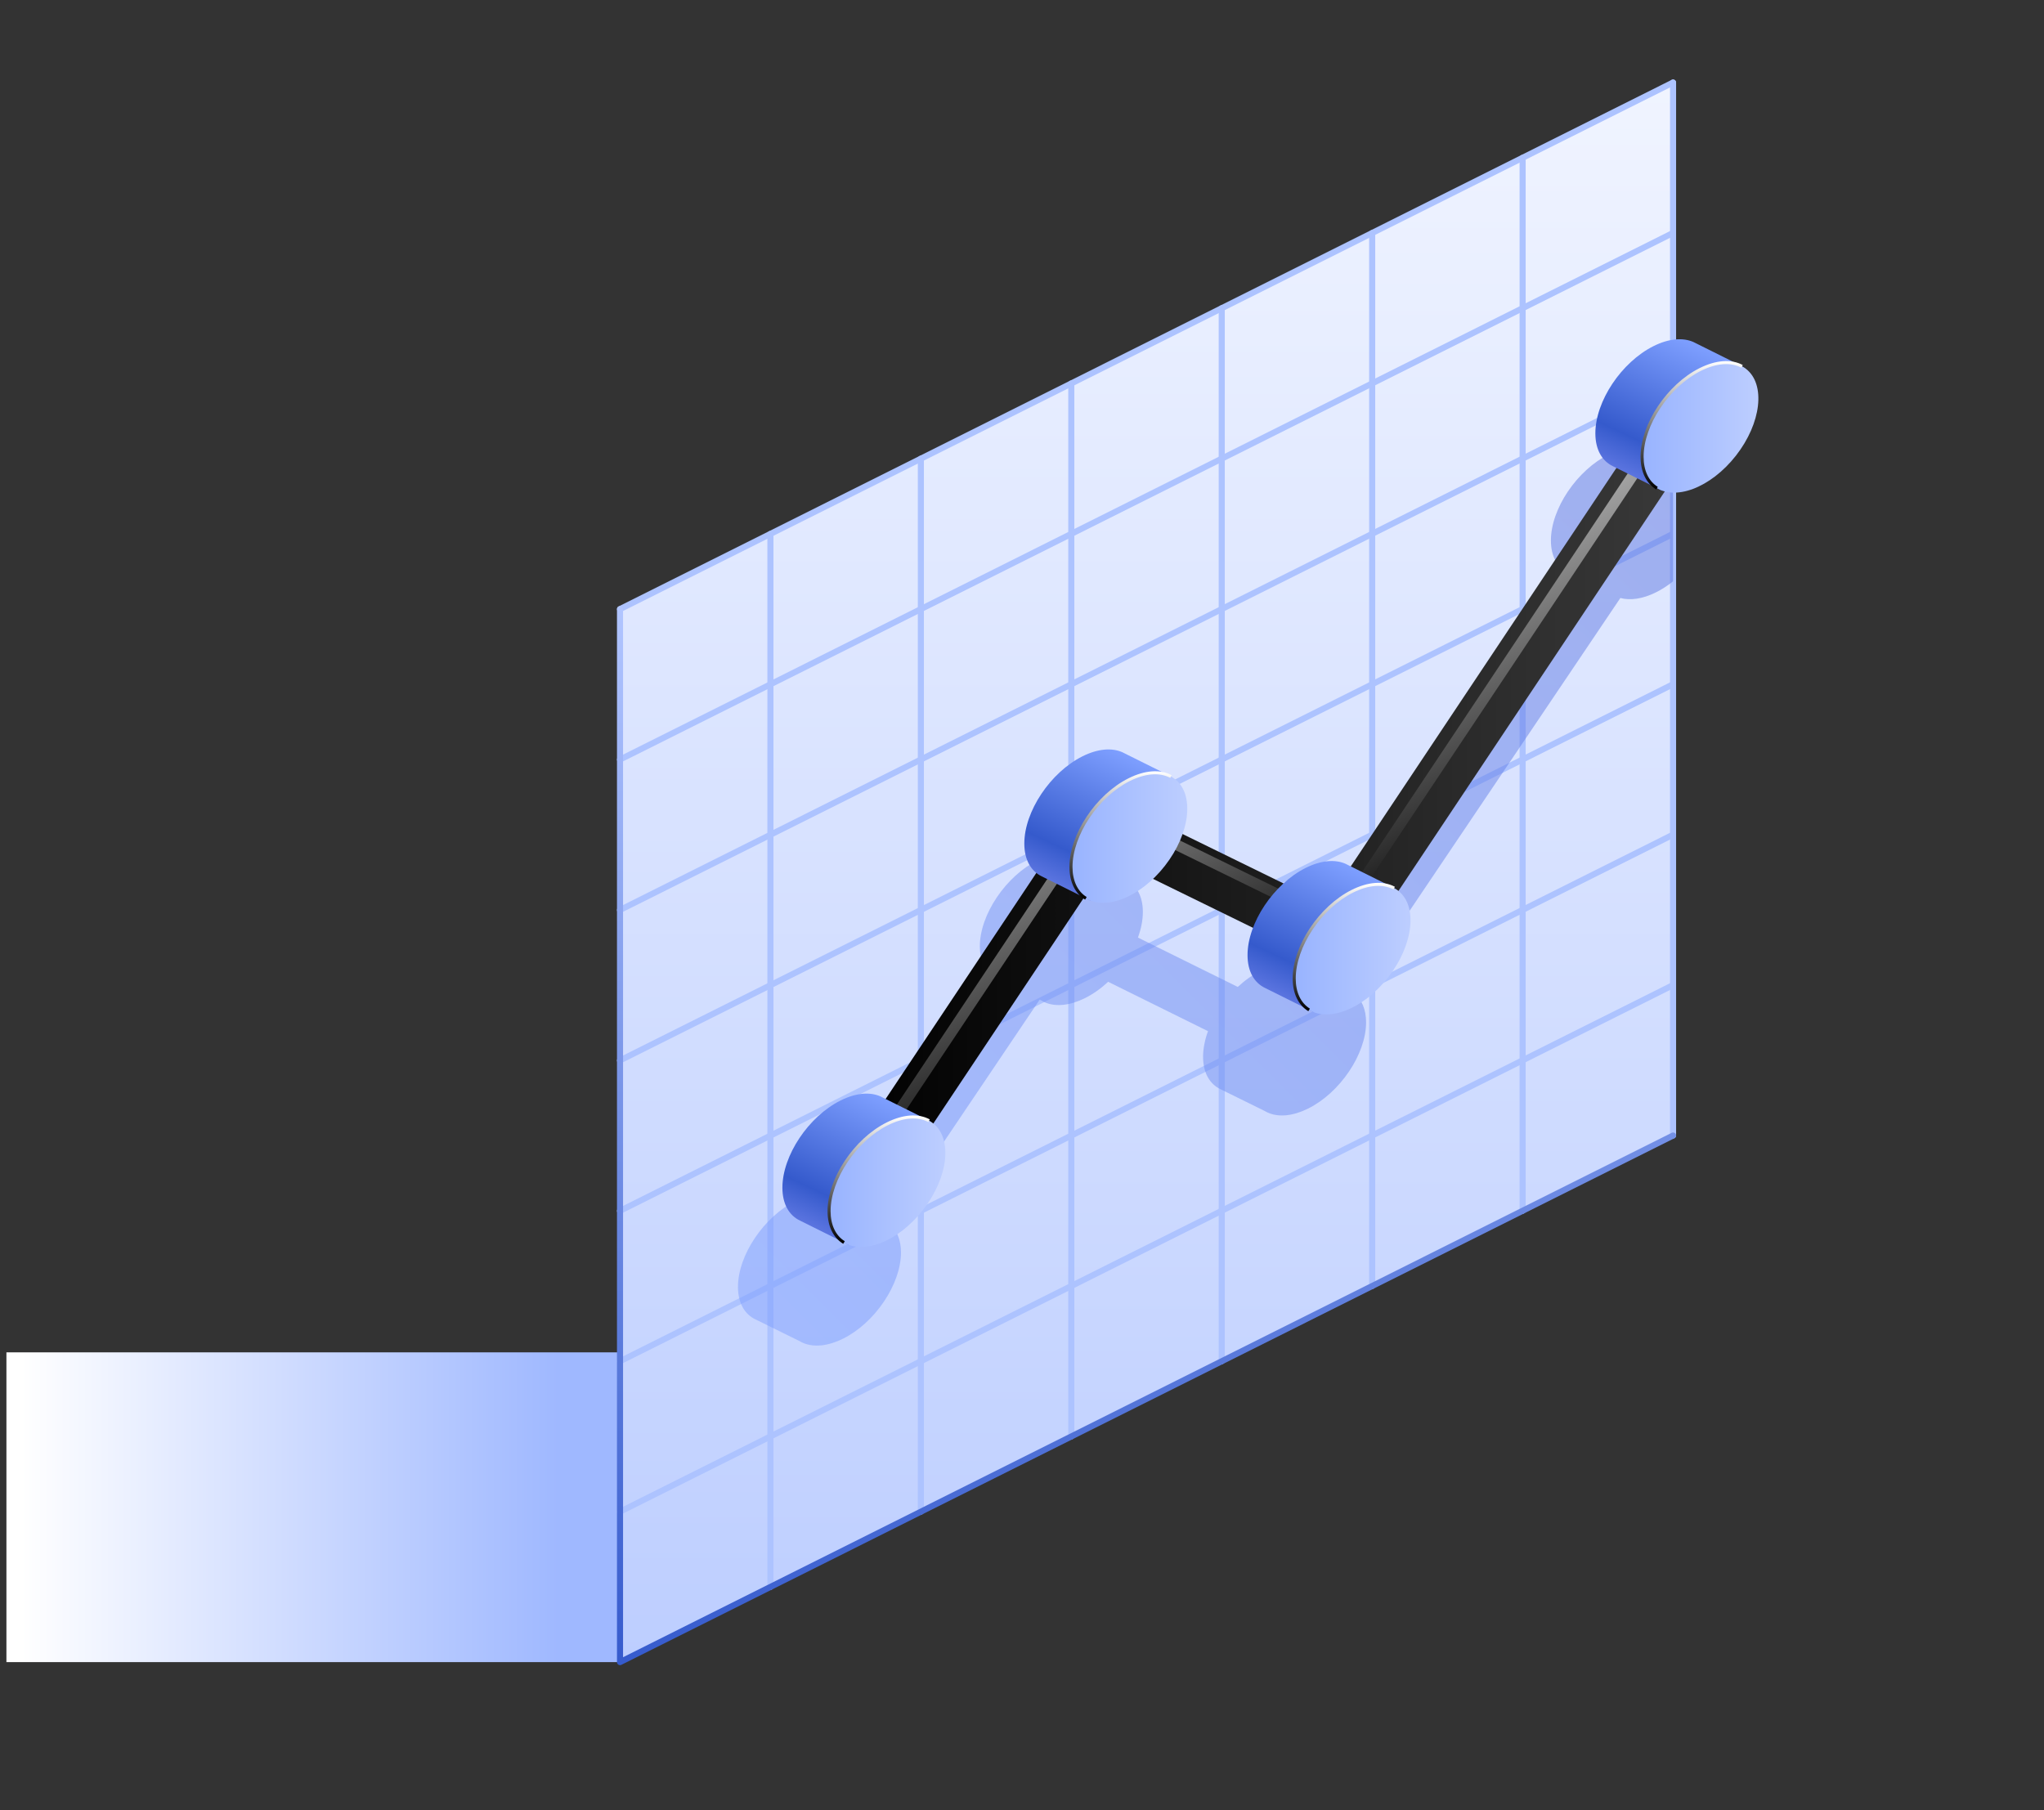 <?xml version="1.0" encoding="UTF-8"?>
<svg xmlns="http://www.w3.org/2000/svg" xmlns:xlink="http://www.w3.org/1999/xlink" viewBox="0 0 901.22 798.26">
  <rect x="0" y="0" width="901.22" height="798.26" fill="#333333" stroke="none"/>
  <defs>
    <style>
      .cls-1 {
        fill: url(#linear-gradient-12);
      }

      .cls-1, .cls-2, .cls-3, .cls-4, .cls-5, .cls-6, .cls-7, .cls-8, .cls-9, .cls-10, .cls-11, .cls-12, .cls-13, .cls-14, .cls-15, .cls-16, .cls-17, .cls-18, .cls-19 {
        stroke-width: 0px;
      }

      .cls-2 {
        fill: url(#linear-gradient-17);
      }

      .cls-3 {
        fill: url(#linear-gradient-6);
      }

      .cls-20 {
        isolation: isolate;
      }

      .cls-4 {
        fill: url(#linear-gradient-15);
      }

      .cls-5 {
        fill: url(#linear-gradient-11);
      }

      .cls-6 {
        fill: url(#linear-gradient-3);
        opacity: .5;
      }

      .cls-6, .cls-12, .cls-21 {
        mix-blend-mode: multiply;
      }

      .cls-7 {
        fill: url(#linear-gradient-13);
      }

      .cls-8 {
        fill: url(#linear-gradient-16);
      }

      .cls-9 {
        fill: url(#linear-gradient-14);
      }

      .cls-10 {
        fill: url(#linear-gradient-2);
      }

      .cls-22, .cls-14 {
        mix-blend-mode: screen;
      }

      .cls-11 {
        fill: url(#linear-gradient-7);
      }

      .cls-12 {
        fill: url(#linear-gradient);
      }

      .cls-13 {
        fill: url(#linear-gradient-9);
      }

      .cls-14 {
        fill: url(#linear-gradient-5);
      }

      .cls-15 {
        fill: url(#linear-gradient-8);
      }

      .cls-16 {
        fill: url(#linear-gradient-18);
      }

      .cls-17 {
        fill: #adc3ff;
      }

      .cls-18 {
        fill: url(#linear-gradient-10);
      }

      .cls-19 {
        fill: url(#linear-gradient-4);
      }
    </style>
    <linearGradient id="linear-gradient" x1="246.22" y1="664.61" x2="9.17" y2="664.61" gradientUnits="userSpaceOnUse">
      <stop offset="0" stop-color="#9fb8ff"/>
      <stop offset="1" stop-color="#fff"/>
    </linearGradient>
    <linearGradient id="linear-gradient-2" x1="505.51" y1="732.91" x2="505.51" y2="36.39" gradientUnits="userSpaceOnUse">
      <stop offset="0" stop-color="#bdceff"/>
      <stop offset="1" stop-color="#f0f4ff"/>
    </linearGradient>
    <linearGradient id="linear-gradient-3" x1="350.74" y1="600.46" x2="742.56" y2="208.64" gradientUnits="userSpaceOnUse">
      <stop offset="0" stop-color="#7e9fff"/>
      <stop offset="1" stop-color="#5c75e0"/>
    </linearGradient>
    <linearGradient id="linear-gradient-4" x1="371.2" y1="350.37" x2="753.69" y2="350.37" gradientUnits="userSpaceOnUse">
      <stop offset="0" stop-color="#000"/>
      <stop offset="1" stop-color="#3b3b3b"/>
    </linearGradient>
    <linearGradient id="linear-gradient-5" x1="604.44" y1="421.84" x2="505.53" y2="236.88" gradientUnits="userSpaceOnUse">
      <stop offset="0" stop-color="#000"/>
      <stop offset="1" stop-color="#fff"/>
    </linearGradient>
    <linearGradient id="linear-gradient-6" x1="360.07" y1="542.32" x2="387.64" y2="483.2" gradientUnits="userSpaceOnUse">
      <stop offset="0" stop-color="#5c75e0"/>
      <stop offset=".24" stop-color="#355acc"/>
      <stop offset="1" stop-color="#7e9fff"/>
    </linearGradient>
    <linearGradient id="linear-gradient-7" x1="366.6" y1="521.2" x2="417.09" y2="521.2" gradientTransform="translate(561.28 -107.89) rotate(52.02)" gradientUnits="userSpaceOnUse">
      <stop offset="0" stop-color="#99b4ff"/>
      <stop offset="1" stop-color="#bdceff"/>
    </linearGradient>
    <linearGradient id="linear-gradient-8" x1="387.41" y1="548.45" x2="387.41" y2="491.85" xlink:href="#linear-gradient-5"/>
    <linearGradient id="linear-gradient-9" x1="466.73" y1="390.56" x2="494.3" y2="331.44" xlink:href="#linear-gradient-6"/>
    <linearGradient id="linear-gradient-10" x1="473.26" y1="369.44" x2="523.75" y2="369.44" gradientTransform="translate(482.68 -250.33) rotate(52.02)" xlink:href="#linear-gradient-7"/>
    <linearGradient id="linear-gradient-11" x1="494.07" y1="396.68" x2="494.07" y2="340.09" xlink:href="#linear-gradient-5"/>
    <linearGradient id="linear-gradient-12" x1="565.15" y1="439.76" x2="592.72" y2="380.64" xlink:href="#linear-gradient-6"/>
    <linearGradient id="linear-gradient-13" x1="571.68" y1="418.64" x2="622.17" y2="418.64" gradientTransform="translate(559.31 -308.98) rotate(52.02)" xlink:href="#linear-gradient-7"/>
    <linearGradient id="linear-gradient-14" x1="592.49" y1="445.88" x2="592.49" y2="389.29" xlink:href="#linear-gradient-5"/>
    <linearGradient id="linear-gradient-15" x1="718.52" y1="209.68" x2="746.09" y2="150.56" xlink:href="#linear-gradient-6"/>
    <linearGradient id="linear-gradient-16" x1="725.06" y1="188.56" x2="775.54" y2="188.56" gradientTransform="translate(436.95 -518.37) rotate(52.02)" xlink:href="#linear-gradient-7"/>
    <linearGradient id="linear-gradient-17" x1="745.87" y1="215.81" x2="745.87" y2="159.21" xlink:href="#linear-gradient-5"/>
    <linearGradient id="linear-gradient-18" x1="505.51" y1="734.25" x2="505.51" y2="267.26" gradientUnits="userSpaceOnUse">
      <stop offset="0" stop-color="#365bcd"/>
      <stop offset="1" stop-color="#b1c5ff"/>
    </linearGradient>
  </defs>
  <g class="cls-20">
    <g id="_95c6c890-4df0-4047-9b20-53c1698e0703" data-name="95c6c890-4df0-4047-9b20-53c1698e0703">
      <g>
        <rect class="cls-12" x="2.83" y="596.32" width="270.52" height="136.59"/>
        <polygon class="cls-10" points="737.67 36.39 737.67 500.7 273.36 732.91 273.36 268.6 737.67 36.39"/>
        <g>
          <path class="cls-17" d="m339.69,701.07c-.74,0-1.34-.6-1.34-1.34V235.43c0-.74.6-1.34,1.34-1.34s1.34.6,1.34,1.34v464.31c0,.74-.6,1.34-1.34,1.34Z"/>
          <path class="cls-17" d="m406.02,667.9c-.74,0-1.34-.6-1.34-1.34V202.25c0-.74.6-1.34,1.34-1.34s1.34.6,1.34,1.34v464.31c0,.74-.6,1.34-1.34,1.34Z"/>
          <path class="cls-17" d="m472.35,634.73c-.74,0-1.34-.6-1.34-1.34V169.08c0-.74.6-1.34,1.34-1.34s1.34.6,1.34,1.34v464.31c0,.74-.6,1.34-1.34,1.34Z"/>
          <path class="cls-17" d="m538.68,601.56c-.74,0-1.34-.6-1.34-1.34V135.91c0-.74.6-1.34,1.34-1.34s1.34.6,1.34,1.34v464.31c0,.74-.6,1.34-1.34,1.34Z"/>
          <path class="cls-17" d="m605.01,568.38c-.74,0-1.34-.6-1.34-1.34V102.74c0-.74.6-1.34,1.34-1.34s1.34.6,1.34,1.34v464.31c0,.74-.6,1.34-1.34,1.34Z"/>
          <path class="cls-17" d="m671.34,535.21c-.74,0-1.34-.6-1.34-1.34V69.57c0-.74.6-1.34,1.34-1.34s1.34.6,1.34,1.34v464.31c0,.74-.6,1.34-1.34,1.34Z"/>
          <path class="cls-17" d="m737.67,502.04c-.74,0-1.34-.6-1.34-1.34V36.39c0-.74.6-1.34,1.34-1.34s1.34.6,1.34,1.34v464.31c0,.74-.6,1.34-1.34,1.34Z"/>
          <path class="cls-17" d="m273.36,269.93c-.49,0-.96-.27-1.2-.74-.33-.66-.06-1.46.6-1.79L737.07,35.2c.66-.33,1.46-.06,1.79.6.33.66.06,1.46-.6,1.79l-464.31,232.21c-.19.1-.4.14-.6.14Z"/>
          <path class="cls-17" d="m273.36,336.26c-.49,0-.96-.27-1.2-.74-.33-.66-.06-1.46.6-1.79l464.31-232.21c.66-.33,1.46-.06,1.79.6.33.66.06,1.46-.6,1.79l-464.31,232.21c-.19.1-.4.14-.6.14Z"/>
          <path class="cls-17" d="m273.36,402.59c-.49,0-.96-.27-1.2-.74-.33-.66-.06-1.46.6-1.79l464.31-232.21c.66-.33,1.46-.06,1.79.6.33.66.06,1.46-.6,1.79l-464.31,232.21c-.19.1-.4.14-.6.14Z"/>
          <path class="cls-17" d="m273.36,468.93c-.49,0-.96-.27-1.2-.74-.33-.66-.06-1.46.6-1.79l464.31-232.21c.66-.33,1.46-.06,1.79.6.33.66.06,1.46-.6,1.79l-464.31,232.21c-.19.1-.4.14-.6.14Z"/>
          <path class="cls-17" d="m273.36,535.26c-.49,0-.96-.27-1.2-.74-.33-.66-.06-1.46.6-1.79l464.31-232.21c.66-.33,1.46-.06,1.79.6.33.66.06,1.46-.6,1.79l-464.31,232.21c-.19.1-.4.14-.6.14Z"/>
          <path class="cls-17" d="m273.36,601.59c-.49,0-.96-.27-1.2-.74-.33-.66-.06-1.46.6-1.79l464.31-232.21c.66-.33,1.46-.06,1.79.6.33.66.06,1.46-.6,1.79l-464.31,232.21c-.19.1-.4.14-.6.14Z"/>
          <path class="cls-17" d="m273.36,667.92c-.49,0-.96-.27-1.2-.74-.33-.66-.06-1.46.6-1.79l464.31-232.21c.66-.33,1.46-.06,1.79.6.33.66.06,1.46-.6,1.79l-464.31,232.21c-.19.1-.4.14-.6.14Z"/>
        </g>
        <path class="cls-6" d="m737.65,203.73c-4.94-2.44-9.7-4.78-9.7-4.78-.27-.14-.54-.28-.81-.4l-.06-.03c-4.6-2.03-10.8-1.61-17.63,1.77-14.16,7.01-25.64,24.04-25.64,38.06,0,7.11,2.96,12.06,7.71,14.31,0,0,.59.29,1.57.77l-117.12,173.83-1.38-.68c-.27-.14-.54-.28-.81-.4l-.06-.03c-4.6-2.03-10.8-1.61-17.63,1.77-3.68,1.82-7.17,4.32-10.34,7.27l-44.02-21.77c1.39-3.82,2.17-7.66,2.17-11.3,0-6.85-2.75-11.7-7.21-14.06.04-.03-20.52-10.15-20.52-10.15-.27-.14-.54-.28-.82-.4l-.06-.03c-4.6-2.03-10.8-1.61-17.63,1.77-14.16,7.01-25.64,24.04-25.64,38.06,0,5.82,1.99,10.19,5.32,12.83l-66.44,98.61-1.38-.68c-.27-.14-.54-.28-.81-.4l-.06-.03c-4.6-2.03-10.8-1.61-17.63,1.77-14.16,7.01-25.64,24.04-25.64,38.06,0,7.11,2.96,12.06,7.71,14.31,0,0,14.14,6.96,19.45,9.58.62.38,1.28.7,1.97.97,4.55,1.77,10.54,1.26,17.1-1.99,14.16-7.01,25.64-24.05,25.64-38.06,0-5.82-2-10.18-5.33-12.81l66.47-98.66c.28.14.55.27.8.39.62.38,1.28.7,1.97.97,4.55,1.78,10.54,1.26,17.1-1.99,3.68-1.82,7.17-4.32,10.34-7.26l44.02,21.77c-1.39,3.82-2.17,7.66-2.17,11.3,0,7.11,2.96,12.06,7.71,14.31,0,0,14.14,6.96,19.45,9.58.62.38,1.28.7,1.97.97,4.55,1.78,10.54,1.26,17.1-1.99,14.16-7.01,25.64-24.05,25.64-38.06,0-5.82-2-10.18-5.33-12.81l117.44-174.3c4.33,1.15,9.73.45,15.62-2.46,2.65-1.31,5.21-2.97,7.61-4.9v-52.58Z"/>
        <g>
          <path class="cls-19" d="m382.94,528.83c-2.24,0-4.5-.64-6.51-1.97-5.4-3.6-6.86-10.89-3.26-16.29l102.54-153.82c3.27-4.9,9.65-6.62,14.94-4.04l93.84,45.94,147.67-221.52c3.6-5.4,10.89-6.86,16.29-3.26,5.4,3.6,6.86,10.89,3.26,16.29l-153.37,230.08c-3.27,4.9-9.65,6.62-14.94,4.03l-93.84-45.94-96.84,145.26c-2.26,3.4-5.99,5.23-9.79,5.23Z"/>
          <path class="cls-14" d="m382.94,512.39c-.46,0-.9-.13-1.29-.4-.67-.45-.91-1.06-1-1.49-.09-.44-.1-1.1.35-1.76l102.54-153.82c.44-.66,1.17-1.05,1.96-1.05.35,0,.7.08,1.03.24l101.22,49.56,152.23-228.37c.63-.95,1.58-1.05,1.97-1.05.46,0,.9.13,1.29.4,1.08.72,1.37,2.18.65,3.26l-153.37,230.08c-.44.66-1.17,1.05-1.96,1.05-.35,0-.7-.08-1.03-.24l-101.22-49.56-101.4,152.11c-.63.95-1.58,1.05-1.97,1.05Z"/>
          <g>
            <path class="cls-3" d="m395.75,503.34l13.92-9.2-20.56-10.23c-.27-.14-.54-.28-.81-.41l-.06-.03c-4.6-2.05-10.8-1.63-17.63,1.79-14.16,7.08-25.64,24.3-25.64,38.47,0,7.18,2.96,12.19,7.71,14.47,0,0,21.44,10.67,21.44,10.67l-.93-13.74c11.28-6.77,20.4-19.76,22.57-31.78Z"/>
            <ellipse class="cls-11" cx="391.19" cy="521.2" rx="32.84" ry="20.02" transform="translate(-260.37 508.8) rotate(-52.02)"/>
            <g class="cls-22">
              <path class="cls-15" d="m371.77,548.45c-4.44-2.72-6.89-7.84-6.89-14.42,0-14.37,11.67-31.89,26.01-39.06,7.21-3.61,13.97-4.1,19.05-1.38l-.63,1.18c-4.68-2.5-11.01-2.01-17.82,1.4-13.94,6.97-25.27,23.96-25.27,37.87,0,6.1,2.22,10.81,6.25,13.28l-.7,1.14Z"/>
            </g>
          </g>
          <g>
            <path class="cls-13" d="m502.41,351.58l13.92-9.2-20.56-10.23c-.27-.14-.54-.28-.81-.41l-.06-.03c-4.6-2.05-10.8-1.63-17.63,1.79-14.16,7.08-25.64,24.3-25.64,38.47,0,7.18,2.96,12.19,7.71,14.47,0,0,21.44,10.67,21.44,10.67l-.93-13.74c11.28-6.77,20.4-19.76,22.56-31.78Z"/>
            <ellipse class="cls-18" cx="497.85" cy="369.44" rx="32.84" ry="20.02" transform="translate(-99.72 534.51) rotate(-52.02)"/>
            <g class="cls-22">
              <path class="cls-5" d="m478.43,396.68c-4.44-2.72-6.89-7.84-6.89-14.42,0-14.37,11.67-31.89,26.01-39.06,7.21-3.61,13.97-4.1,19.05-1.38l-.63,1.18c-4.68-2.5-11.01-2.01-17.82,1.4-13.94,6.97-25.27,23.96-25.27,37.87,0,6.1,2.22,10.81,6.25,13.28l-.7,1.14Z"/>
            </g>
          </g>
          <g>
            <path class="cls-1" d="m600.83,400.78l13.92-9.2-20.56-10.23c-.27-.14-.54-.28-.81-.41l-.06-.03c-4.6-2.05-10.8-1.63-17.63,1.79-14.16,7.08-25.64,24.3-25.64,38.47,0,7.18,2.96,12.19,7.71,14.47,0,0,21.44,10.67,21.44,10.67l-.93-13.74c11.28-6.77,20.4-19.76,22.57-31.78Z"/>
            <ellipse class="cls-7" cx="596.27" cy="418.64" rx="32.84" ry="20.02" transform="translate(-100.65 631.01) rotate(-52.02)"/>
            <g class="cls-22">
              <path class="cls-9" d="m576.85,445.88c-4.44-2.72-6.89-7.84-6.89-14.42,0-14.37,11.67-31.89,26.01-39.06,7.21-3.6,13.97-4.1,19.05-1.38l-.63,1.18c-4.68-2.5-11.01-2.01-17.82,1.4-13.94,6.97-25.27,23.96-25.27,37.87,0,6.1,2.22,10.81,6.25,13.28l-.7,1.14Z"/>
            </g>
          </g>
          <g>
            <path class="cls-4" d="m754.2,170.7l13.92-9.2-20.56-10.23c-.27-.14-.54-.28-.82-.41l-.06-.03c-4.6-2.05-10.8-1.63-17.63,1.79-14.16,7.08-25.64,24.3-25.64,38.47,0,7.18,2.96,12.19,7.71,14.47,0,0,21.44,10.67,21.44,10.67l-.93-13.74c11.28-6.77,20.4-19.76,22.57-31.78Z"/>
            <ellipse class="cls-8" cx="749.65" cy="188.56" rx="32.84" ry="20.02" transform="translate(139.69 663.41) rotate(-52.02)"/>
            <g class="cls-22">
              <path class="cls-2" d="m730.23,215.81c-4.44-2.72-6.89-7.84-6.89-14.42,0-14.37,11.67-31.89,26.01-39.06,7.21-3.6,13.97-4.1,19.05-1.38l-.63,1.18c-4.68-2.5-11.01-2.01-17.82,1.4-13.94,6.97-25.27,23.96-25.27,37.87,0,6.1,2.22,10.81,6.25,13.28l-.7,1.14Z"/>
            </g>
          </g>
        </g>
        <g class="cls-21">
          <path class="cls-16" d="m273.36,734.25c-.24,0-.49-.07-.7-.2-.39-.24-.63-.67-.63-1.14v-464.31c0-.74.6-1.34,1.34-1.34s1.34.6,1.34,1.34v462.15l462.38-231.24c.66-.33,1.46-.06,1.79.6.33.66.06,1.46-.6,1.79l-464.31,232.21c-.19.09-.39.14-.6.14Z"/>
        </g>
      </g>
    </g>
  </g>
</svg>